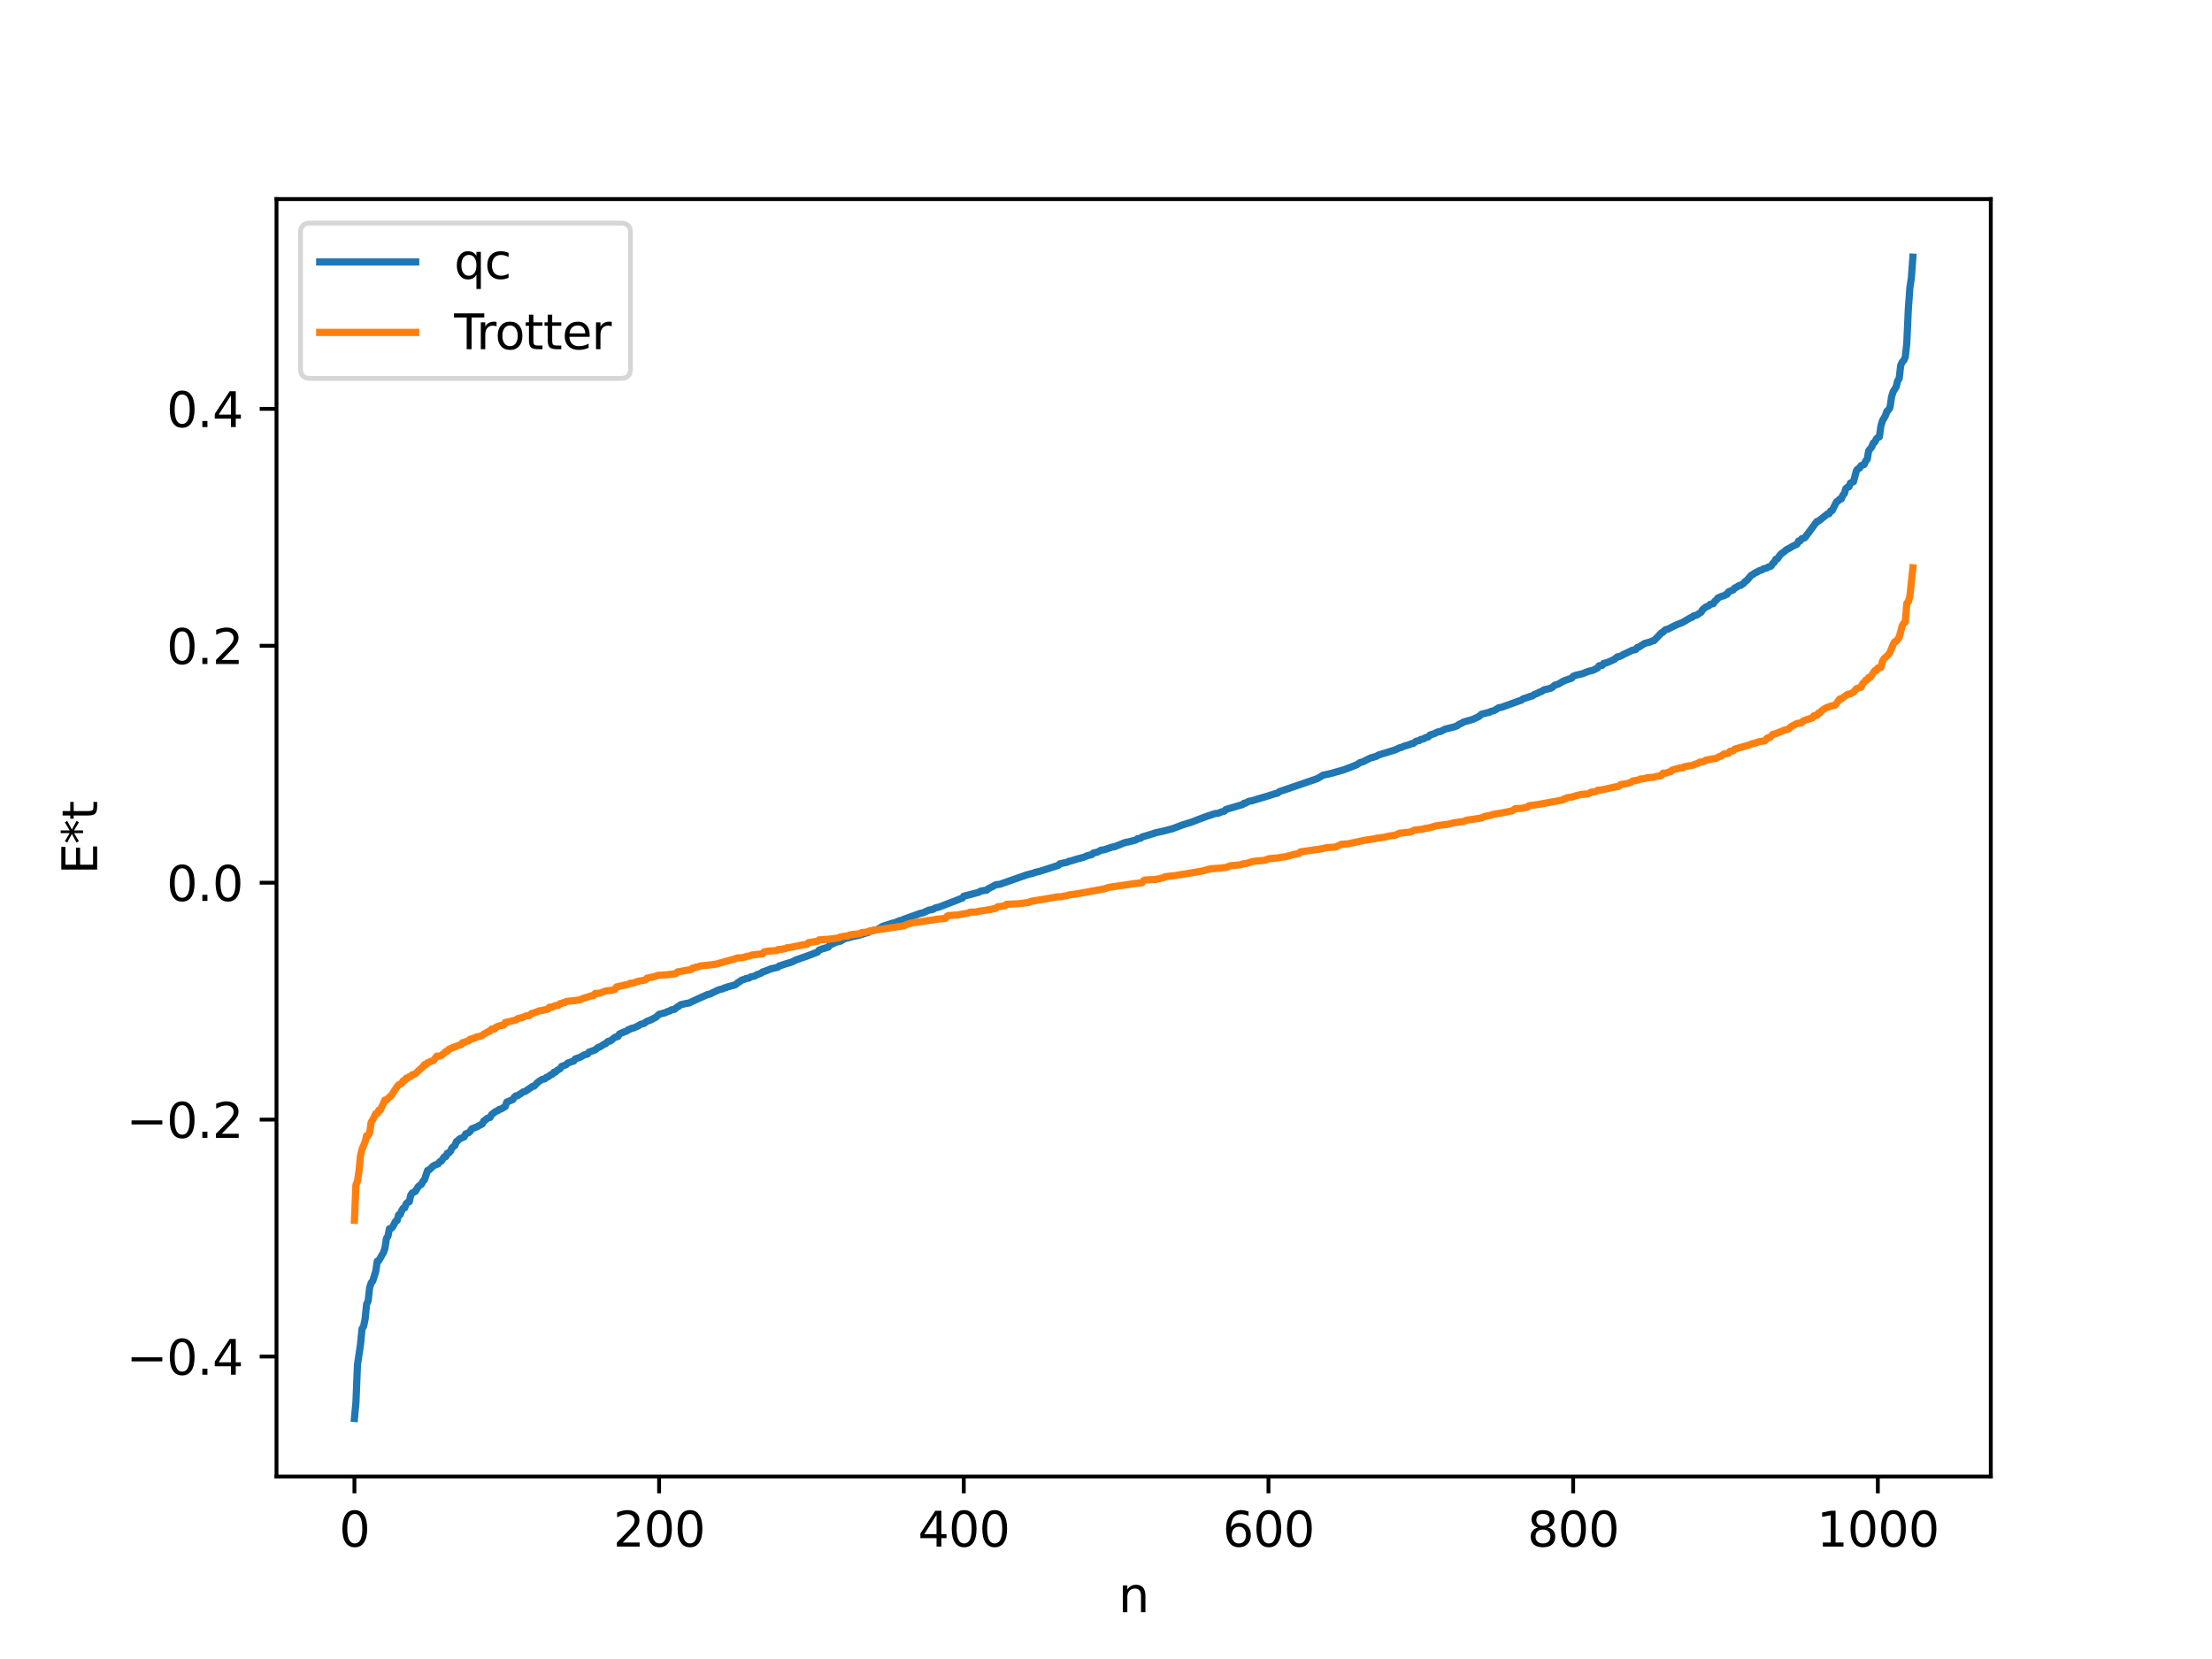 <?xml version="1.0" encoding="utf-8" standalone="no"?>
<!DOCTYPE svg PUBLIC "-//W3C//DTD SVG 1.1//EN"
  "http://www.w3.org/Graphics/SVG/1.1/DTD/svg11.dtd">
<svg xmlns:xlink="http://www.w3.org/1999/xlink" width="460.8pt" height="345.6pt" viewBox="0 0 460.8 345.6" xmlns="http://www.w3.org/2000/svg" version="1.1">
 <defs>
  <style type="text/css">*{stroke-linejoin: round; stroke-linecap: butt}</style>
 </defs>
 <g id="figure_1">
  <g id="patch_1">
   <path d="M 0 345.6 
L 460.8 345.6 
L 460.8 0 
L 0 0 
z
" style="fill: #ffffff"/>
  </g>
  <g id="axes_1">
   <g id="patch_2">
    <path d="M 57.6 307.584 
L 414.72 307.584 
L 414.72 41.472 
L 57.6 41.472 
z
" style="fill: #ffffff"/>
   </g>
   <g id="matplotlib.axis_1">
    <g id="xtick_1">
     <g id="line2d_1">
      <defs>
       <path id="mb3695f0f56" d="M 0 0 
L 0 3.5 
" style="stroke: #000000; stroke-width: 0.8"/>
      </defs>
      <g>
       <use xlink:href="#mb3695f0f56" x="73.833" y="307.584" style="stroke: #000000; stroke-width: 0.8"/>
      </g>
     </g>
     <g id="text_1">
      <!-- 0 -->
      <g transform="translate(70.651 322.182) scale(0.1 -0.1)">
       <defs>
        <path id="DejaVuSans-30" d="M 2034 4250 
Q 1547 4250 1301 3770 
Q 1056 3291 1056 2328 
Q 1056 1369 1301 889 
Q 1547 409 2034 409 
Q 2525 409 2770 889 
Q 3016 1369 3016 2328 
Q 3016 3291 2770 3770 
Q 2525 4250 2034 4250 
z
M 2034 4750 
Q 2819 4750 3233 4129 
Q 3647 3509 3647 2328 
Q 3647 1150 3233 529 
Q 2819 -91 2034 -91 
Q 1250 -91 836 529 
Q 422 1150 422 2328 
Q 422 3509 836 4129 
Q 1250 4750 2034 4750 
z
" transform="scale(0.016)"/>
       </defs>
       <use xlink:href="#DejaVuSans-30"/>
      </g>
     </g>
    </g>
    <g id="xtick_2">
     <g id="line2d_2">
      <g>
       <use xlink:href="#mb3695f0f56" x="137.304" y="307.584" style="stroke: #000000; stroke-width: 0.8"/>
      </g>
     </g>
     <g id="text_2">
      <!-- 200 -->
      <g transform="translate(127.76 322.182) scale(0.1 -0.1)">
       <defs>
        <path id="DejaVuSans-32" d="M 1228 531 
L 3431 531 
L 3431 0 
L 469 0 
L 469 531 
Q 828 903 1448 1529 
Q 2069 2156 2228 2338 
Q 2531 2678 2651 2914 
Q 2772 3150 2772 3378 
Q 2772 3750 2511 3984 
Q 2250 4219 1831 4219 
Q 1534 4219 1204 4116 
Q 875 4013 500 3803 
L 500 4441 
Q 881 4594 1212 4672 
Q 1544 4750 1819 4750 
Q 2544 4750 2975 4387 
Q 3406 4025 3406 3419 
Q 3406 3131 3298 2873 
Q 3191 2616 2906 2266 
Q 2828 2175 2409 1742 
Q 1991 1309 1228 531 
z
" transform="scale(0.016)"/>
       </defs>
       <use xlink:href="#DejaVuSans-32"/>
       <use xlink:href="#DejaVuSans-30" x="63.623"/>
       <use xlink:href="#DejaVuSans-30" x="127.246"/>
      </g>
     </g>
    </g>
    <g id="xtick_3">
     <g id="line2d_3">
      <g>
       <use xlink:href="#mb3695f0f56" x="200.775" y="307.584" style="stroke: #000000; stroke-width: 0.8"/>
      </g>
     </g>
     <g id="text_3">
      <!-- 400 -->
      <g transform="translate(191.231 322.182) scale(0.1 -0.1)">
       <defs>
        <path id="DejaVuSans-34" d="M 2419 4116 
L 825 1625 
L 2419 1625 
L 2419 4116 
z
M 2253 4666 
L 3047 4666 
L 3047 1625 
L 3713 1625 
L 3713 1100 
L 3047 1100 
L 3047 0 
L 2419 0 
L 2419 1100 
L 313 1100 
L 313 1709 
L 2253 4666 
z
" transform="scale(0.016)"/>
       </defs>
       <use xlink:href="#DejaVuSans-34"/>
       <use xlink:href="#DejaVuSans-30" x="63.623"/>
       <use xlink:href="#DejaVuSans-30" x="127.246"/>
      </g>
     </g>
    </g>
    <g id="xtick_4">
     <g id="line2d_4">
      <g>
       <use xlink:href="#mb3695f0f56" x="264.246" y="307.584" style="stroke: #000000; stroke-width: 0.8"/>
      </g>
     </g>
     <g id="text_4">
      <!-- 600 -->
      <g transform="translate(254.702 322.182) scale(0.1 -0.1)">
       <defs>
        <path id="DejaVuSans-36" d="M 2113 2584 
Q 1688 2584 1439 2293 
Q 1191 2003 1191 1497 
Q 1191 994 1439 701 
Q 1688 409 2113 409 
Q 2538 409 2786 701 
Q 3034 994 3034 1497 
Q 3034 2003 2786 2293 
Q 2538 2584 2113 2584 
z
M 3366 4563 
L 3366 3988 
Q 3128 4100 2886 4159 
Q 2644 4219 2406 4219 
Q 1781 4219 1451 3797 
Q 1122 3375 1075 2522 
Q 1259 2794 1537 2939 
Q 1816 3084 2150 3084 
Q 2853 3084 3261 2657 
Q 3669 2231 3669 1497 
Q 3669 778 3244 343 
Q 2819 -91 2113 -91 
Q 1303 -91 875 529 
Q 447 1150 447 2328 
Q 447 3434 972 4092 
Q 1497 4750 2381 4750 
Q 2619 4750 2861 4703 
Q 3103 4656 3366 4563 
z
" transform="scale(0.016)"/>
       </defs>
       <use xlink:href="#DejaVuSans-36"/>
       <use xlink:href="#DejaVuSans-30" x="63.623"/>
       <use xlink:href="#DejaVuSans-30" x="127.246"/>
      </g>
     </g>
    </g>
    <g id="xtick_5">
     <g id="line2d_5">
      <g>
       <use xlink:href="#mb3695f0f56" x="327.717" y="307.584" style="stroke: #000000; stroke-width: 0.8"/>
      </g>
     </g>
     <g id="text_5">
      <!-- 800 -->
      <g transform="translate(318.173 322.182) scale(0.1 -0.1)">
       <defs>
        <path id="DejaVuSans-38" d="M 2034 2216 
Q 1584 2216 1326 1975 
Q 1069 1734 1069 1313 
Q 1069 891 1326 650 
Q 1584 409 2034 409 
Q 2484 409 2743 651 
Q 3003 894 3003 1313 
Q 3003 1734 2745 1975 
Q 2488 2216 2034 2216 
z
M 1403 2484 
Q 997 2584 770 2862 
Q 544 3141 544 3541 
Q 544 4100 942 4425 
Q 1341 4750 2034 4750 
Q 2731 4750 3128 4425 
Q 3525 4100 3525 3541 
Q 3525 3141 3298 2862 
Q 3072 2584 2669 2484 
Q 3125 2378 3379 2068 
Q 3634 1759 3634 1313 
Q 3634 634 3220 271 
Q 2806 -91 2034 -91 
Q 1263 -91 848 271 
Q 434 634 434 1313 
Q 434 1759 690 2068 
Q 947 2378 1403 2484 
z
M 1172 3481 
Q 1172 3119 1398 2916 
Q 1625 2713 2034 2713 
Q 2441 2713 2670 2916 
Q 2900 3119 2900 3481 
Q 2900 3844 2670 4047 
Q 2441 4250 2034 4250 
Q 1625 4250 1398 4047 
Q 1172 3844 1172 3481 
z
" transform="scale(0.016)"/>
       </defs>
       <use xlink:href="#DejaVuSans-38"/>
       <use xlink:href="#DejaVuSans-30" x="63.623"/>
       <use xlink:href="#DejaVuSans-30" x="127.246"/>
      </g>
     </g>
    </g>
    <g id="xtick_6">
     <g id="line2d_6">
      <g>
       <use xlink:href="#mb3695f0f56" x="391.188" y="307.584" style="stroke: #000000; stroke-width: 0.8"/>
      </g>
     </g>
     <g id="text_6">
      <!-- 1000 -->
      <g transform="translate(378.463 322.182) scale(0.1 -0.1)">
       <defs>
        <path id="DejaVuSans-31" d="M 794 531 
L 1825 531 
L 1825 4091 
L 703 3866 
L 703 4441 
L 1819 4666 
L 2450 4666 
L 2450 531 
L 3481 531 
L 3481 0 
L 794 0 
L 794 531 
z
" transform="scale(0.016)"/>
       </defs>
       <use xlink:href="#DejaVuSans-31"/>
       <use xlink:href="#DejaVuSans-30" x="63.623"/>
       <use xlink:href="#DejaVuSans-30" x="127.246"/>
       <use xlink:href="#DejaVuSans-30" x="190.869"/>
      </g>
     </g>
    </g>
    <g id="text_7">
     <!-- n -->
     <g transform="translate(232.991 335.861) scale(0.1 -0.1)">
      <defs>
       <path id="DejaVuSans-6e" d="M 3513 2113 
L 3513 0 
L 2938 0 
L 2938 2094 
Q 2938 2591 2744 2837 
Q 2550 3084 2163 3084 
Q 1697 3084 1428 2787 
Q 1159 2491 1159 1978 
L 1159 0 
L 581 0 
L 581 3500 
L 1159 3500 
L 1159 2956 
Q 1366 3272 1645 3428 
Q 1925 3584 2291 3584 
Q 2894 3584 3203 3211 
Q 3513 2838 3513 2113 
z
" transform="scale(0.016)"/>
      </defs>
      <use xlink:href="#DejaVuSans-6e"/>
     </g>
    </g>
   </g>
   <g id="matplotlib.axis_2">
    <g id="ytick_1">
     <g id="line2d_7">
      <defs>
       <path id="m9208bc03e1" d="M 0 0 
L -3.5 0 
" style="stroke: #000000; stroke-width: 0.8"/>
      </defs>
      <g>
       <use xlink:href="#m9208bc03e1" x="57.6" y="282.587" style="stroke: #000000; stroke-width: 0.8"/>
      </g>
     </g>
     <g id="text_8">
      <!-- −0.4 -->
      <g transform="translate(26.317 286.386) scale(0.1 -0.1)">
       <defs>
        <path id="DejaVuSans-2212" d="M 678 2272 
L 4684 2272 
L 4684 1741 
L 678 1741 
L 678 2272 
z
" transform="scale(0.016)"/>
        <path id="DejaVuSans-2e" d="M 684 794 
L 1344 794 
L 1344 0 
L 684 0 
L 684 794 
z
" transform="scale(0.016)"/>
       </defs>
       <use xlink:href="#DejaVuSans-2212"/>
       <use xlink:href="#DejaVuSans-30" x="83.789"/>
       <use xlink:href="#DejaVuSans-2e" x="147.412"/>
       <use xlink:href="#DejaVuSans-34" x="179.199"/>
      </g>
     </g>
    </g>
    <g id="ytick_2">
     <g id="line2d_8">
      <g>
       <use xlink:href="#m9208bc03e1" x="57.6" y="233.233" style="stroke: #000000; stroke-width: 0.8"/>
      </g>
     </g>
     <g id="text_9">
      <!-- −0.2 -->
      <g transform="translate(26.317 237.032) scale(0.1 -0.1)">
       <use xlink:href="#DejaVuSans-2212"/>
       <use xlink:href="#DejaVuSans-30" x="83.789"/>
       <use xlink:href="#DejaVuSans-2e" x="147.412"/>
       <use xlink:href="#DejaVuSans-32" x="179.199"/>
      </g>
     </g>
    </g>
    <g id="ytick_3">
     <g id="line2d_9">
      <g>
       <use xlink:href="#m9208bc03e1" x="57.6" y="183.879" style="stroke: #000000; stroke-width: 0.8"/>
      </g>
     </g>
     <g id="text_10">
      <!-- 0.0 -->
      <g transform="translate(34.697 187.678) scale(0.1 -0.1)">
       <use xlink:href="#DejaVuSans-30"/>
       <use xlink:href="#DejaVuSans-2e" x="63.623"/>
       <use xlink:href="#DejaVuSans-30" x="95.41"/>
      </g>
     </g>
    </g>
    <g id="ytick_4">
     <g id="line2d_10">
      <g>
       <use xlink:href="#m9208bc03e1" x="57.6" y="134.525" style="stroke: #000000; stroke-width: 0.8"/>
      </g>
     </g>
     <g id="text_11">
      <!-- 0.2 -->
      <g transform="translate(34.697 138.324) scale(0.1 -0.1)">
       <use xlink:href="#DejaVuSans-30"/>
       <use xlink:href="#DejaVuSans-2e" x="63.623"/>
       <use xlink:href="#DejaVuSans-32" x="95.41"/>
      </g>
     </g>
    </g>
    <g id="ytick_5">
     <g id="line2d_11">
      <g>
       <use xlink:href="#m9208bc03e1" x="57.6" y="85.171" style="stroke: #000000; stroke-width: 0.8"/>
      </g>
     </g>
     <g id="text_12">
      <!-- 0.4 -->
      <g transform="translate(34.697 88.97) scale(0.1 -0.1)">
       <use xlink:href="#DejaVuSans-30"/>
       <use xlink:href="#DejaVuSans-2e" x="63.623"/>
       <use xlink:href="#DejaVuSans-34" x="95.41"/>
      </g>
     </g>
    </g>
    <g id="text_13">
     <!-- E*t -->
     <g transform="translate(20.238 182.148) rotate(-90) scale(0.1 -0.1)">
      <defs>
       <path id="DejaVuSans-45" d="M 628 4666 
L 3578 4666 
L 3578 4134 
L 1259 4134 
L 1259 2753 
L 3481 2753 
L 3481 2222 
L 1259 2222 
L 1259 531 
L 3634 531 
L 3634 0 
L 628 0 
L 628 4666 
z
" transform="scale(0.016)"/>
       <path id="DejaVuSans-2a" d="M 3009 3897 
L 1888 3291 
L 3009 2681 
L 2828 2375 
L 1778 3009 
L 1778 1831 
L 1422 1831 
L 1422 3009 
L 372 2375 
L 191 2681 
L 1313 3291 
L 191 3897 
L 372 4206 
L 1422 3572 
L 1422 4750 
L 1778 4750 
L 1778 3572 
L 2828 4206 
L 3009 3897 
z
" transform="scale(0.016)"/>
       <path id="DejaVuSans-74" d="M 1172 4494 
L 1172 3500 
L 2356 3500 
L 2356 3053 
L 1172 3053 
L 1172 1153 
Q 1172 725 1289 603 
Q 1406 481 1766 481 
L 2356 481 
L 2356 0 
L 1766 0 
Q 1100 0 847 248 
Q 594 497 594 1153 
L 594 3053 
L 172 3053 
L 172 3500 
L 594 3500 
L 594 4494 
L 1172 4494 
z
" transform="scale(0.016)"/>
      </defs>
      <use xlink:href="#DejaVuSans-45"/>
      <use xlink:href="#DejaVuSans-2a" x="63.184"/>
      <use xlink:href="#DejaVuSans-74" x="113.184"/>
     </g>
    </g>
   </g>
   <g id="line2d_12">
    <path d="M 73.833 295.488 
L 74.15 292.132 
L 74.467 284.327 
L 75.102 280.051 
L 75.42 276.805 
L 75.737 276.312 
L 76.054 274.813 
L 76.372 271.673 
L 76.689 271.048 
L 77.006 268.226 
L 77.324 267.247 
L 77.641 266.885 
L 78.276 264.855 
L 78.593 262.722 
L 78.91 262.615 
L 79.862 260.957 
L 80.18 260.089 
L 80.497 257.995 
L 80.815 257.51 
L 81.132 255.96 
L 81.449 255.907 
L 81.767 255.648 
L 82.401 254.417 
L 82.719 254.264 
L 83.036 253.085 
L 83.353 253.032 
L 83.671 252.208 
L 83.988 251.707 
L 84.305 251.614 
L 84.623 250.757 
L 84.94 250.448 
L 85.258 250.348 
L 85.575 248.962 
L 85.892 248.499 
L 86.527 248.186 
L 87.162 247.14 
L 87.796 246.709 
L 88.114 246.072 
L 88.431 245.747 
L 89.066 243.836 
L 89.383 243.726 
L 90.335 242.824 
L 91.287 242.438 
L 91.605 242.004 
L 91.922 241.887 
L 92.557 240.972 
L 92.874 240.949 
L 93.191 240.227 
L 93.509 240.187 
L 93.826 239.839 
L 94.143 239.149 
L 94.778 238.61 
L 95.096 237.787 
L 95.413 237.596 
L 95.73 237.253 
L 96.682 236.849 
L 97 236.221 
L 97.634 235.96 
L 97.952 235.671 
L 98.269 235.167 
L 99.221 234.794 
L 100.491 234.118 
L 100.808 233.475 
L 101.125 233.33 
L 101.443 232.994 
L 102.077 232.794 
L 102.395 232.205 
L 103.029 231.702 
L 103.347 231.483 
L 103.664 231.401 
L 103.981 231.121 
L 104.299 231.07 
L 105.251 230.513 
L 105.568 229.591 
L 106.838 229.056 
L 107.155 228.55 
L 107.472 228.291 
L 107.79 228.267 
L 109.059 227.43 
L 109.377 227.385 
L 110.963 226.296 
L 111.281 226.255 
L 111.915 225.557 
L 112.867 224.883 
L 113.502 224.747 
L 113.82 224.44 
L 114.137 224.348 
L 114.772 223.864 
L 115.089 223.775 
L 115.406 223.362 
L 115.724 223.331 
L 116.041 222.99 
L 116.676 222.638 
L 116.993 222.158 
L 117.945 221.793 
L 118.262 221.455 
L 119.532 221.026 
L 119.849 220.586 
L 120.801 220.274 
L 121.753 219.729 
L 122.388 219.586 
L 122.705 219.165 
L 123.975 218.719 
L 124.61 218.193 
L 124.927 218.12 
L 125.879 217.505 
L 126.196 217.407 
L 126.514 217.047 
L 126.831 216.877 
L 127.148 216.861 
L 128.1 216.079 
L 128.735 215.923 
L 129.053 215.385 
L 130.005 214.98 
L 130.639 214.739 
L 130.957 214.462 
L 131.274 214.397 
L 131.591 214.205 
L 131.909 214.181 
L 132.861 213.764 
L 133.496 213.365 
L 134.13 213.225 
L 134.765 212.754 
L 135.4 212.543 
L 136.034 212.218 
L 136.669 211.89 
L 137.304 211.294 
L 138.573 210.977 
L 139.208 210.657 
L 139.525 210.619 
L 139.843 210.37 
L 140.477 210.278 
L 141.112 209.752 
L 141.429 209.608 
L 141.747 209.322 
L 142.699 209.093 
L 143.651 208.915 
L 144.286 208.581 
L 147.459 207.153 
L 147.777 207.125 
L 149.681 206.218 
L 150.633 205.965 
L 150.95 205.776 
L 151.267 205.75 
L 151.585 205.573 
L 152.22 205.422 
L 153.172 205.154 
L 153.806 204.631 
L 154.124 204.506 
L 154.441 204.203 
L 155.076 204.005 
L 155.393 203.845 
L 156.028 203.754 
L 156.345 203.518 
L 157.297 203.311 
L 157.615 203.073 
L 158.567 202.722 
L 158.884 202.468 
L 159.836 202.159 
L 160.471 201.856 
L 162.058 201.491 
L 162.375 201.196 
L 162.692 201.133 
L 163.327 200.9 
L 163.962 200.713 
L 164.914 200.42 
L 165.866 199.957 
L 168.087 199.175 
L 170.309 198.337 
L 170.626 197.935 
L 171.261 197.677 
L 172.213 197.409 
L 172.53 197.313 
L 172.848 196.884 
L 173.482 196.609 
L 174.117 196.301 
L 174.752 196.142 
L 175.069 196.071 
L 176.021 195.516 
L 176.656 195.387 
L 177.608 195.105 
L 178.877 194.859 
L 180.464 194.35 
L 180.781 194.288 
L 181.099 194.008 
L 182.686 193.674 
L 183.955 192.94 
L 185.224 192.535 
L 185.859 192.329 
L 186.494 192.194 
L 187.446 191.767 
L 187.763 191.731 
L 188.398 191.454 
L 189.033 191.224 
L 191.889 190.21 
L 192.206 190.189 
L 193.476 189.595 
L 194.11 189.508 
L 194.428 189.408 
L 194.745 189.172 
L 195.697 188.936 
L 200.14 187.21 
L 200.458 187.106 
L 200.775 186.692 
L 203.948 185.866 
L 204.266 185.636 
L 204.9 185.524 
L 205.535 185.448 
L 205.853 185.147 
L 206.487 184.836 
L 207.439 184.319 
L 208.391 184.19 
L 209.026 183.944 
L 209.661 183.73 
L 213.786 182.282 
L 214.421 182.101 
L 215.056 181.958 
L 215.691 181.726 
L 216.643 181.504 
L 220.451 180.275 
L 220.768 179.941 
L 222.355 179.611 
L 222.672 179.415 
L 223.307 179.295 
L 224.259 178.981 
L 225.846 178.557 
L 226.481 178.262 
L 227.433 178.028 
L 227.75 177.709 
L 228.702 177.482 
L 229.337 177.116 
L 229.972 177.034 
L 231.558 176.493 
L 232.193 176.378 
L 234.415 175.496 
L 235.049 175.389 
L 236.636 174.989 
L 236.953 174.725 
L 237.588 174.636 
L 237.905 174.358 
L 240.127 173.7 
L 240.762 173.472 
L 241.396 173.336 
L 242.348 173.132 
L 244.253 172.636 
L 245.205 172.274 
L 246.474 171.805 
L 248.378 171.206 
L 249.648 170.705 
L 251.234 170.11 
L 253.139 169.475 
L 253.773 169.425 
L 254.408 169.152 
L 255.043 168.991 
L 255.36 168.637 
L 258.534 167.692 
L 258.851 167.614 
L 259.168 167.313 
L 259.486 167.305 
L 260.12 166.923 
L 260.755 166.829 
L 261.707 166.537 
L 263.294 166.071 
L 265.515 165.377 
L 266.15 165.219 
L 266.467 164.929 
L 274.401 162.207 
L 275.671 161.467 
L 276.623 161.271 
L 277.258 161.121 
L 279.796 160.408 
L 281.7 159.696 
L 282.653 159.304 
L 283.287 158.88 
L 283.922 158.689 
L 285.509 157.904 
L 286.778 157.531 
L 287.096 157.309 
L 287.73 157.11 
L 290.586 156.235 
L 291.539 155.788 
L 291.856 155.727 
L 292.491 155.447 
L 293.76 155.075 
L 294.077 154.886 
L 294.395 154.883 
L 295.029 154.391 
L 295.664 154.272 
L 295.981 154.031 
L 296.616 153.905 
L 296.934 153.678 
L 297.568 153.503 
L 297.886 153.124 
L 298.838 152.809 
L 299.472 152.489 
L 300.107 152.377 
L 301.059 151.888 
L 302.963 151.415 
L 303.598 151.178 
L 303.915 150.897 
L 304.55 150.634 
L 304.867 150.41 
L 306.772 149.884 
L 308.041 149.287 
L 308.676 148.754 
L 309.945 148.451 
L 310.262 148.393 
L 310.58 148.2 
L 311.215 148.057 
L 311.849 147.675 
L 312.167 147.453 
L 312.801 147.336 
L 316.61 145.957 
L 316.927 145.87 
L 317.244 145.595 
L 318.514 145.179 
L 318.831 145.032 
L 319.148 145.011 
L 319.783 144.594 
L 320.1 144.516 
L 320.735 144.178 
L 321.053 144.088 
L 321.687 143.678 
L 322.322 143.561 
L 322.957 143.389 
L 323.274 143.25 
L 323.909 142.718 
L 324.543 142.551 
L 325.813 141.826 
L 327.4 141.274 
L 327.717 140.881 
L 328.352 140.649 
L 329.621 140.366 
L 330.891 139.853 
L 331.843 139.631 
L 332.477 139.318 
L 332.795 139.156 
L 333.112 138.688 
L 333.747 138.63 
L 334.064 138.199 
L 334.699 138.069 
L 336.286 137.373 
L 336.92 136.841 
L 337.555 136.701 
L 338.19 136.34 
L 340.094 135.437 
L 340.729 135.341 
L 341.046 134.897 
L 341.363 134.835 
L 342.633 134.02 
L 343.902 133.697 
L 344.22 133.503 
L 344.537 133.474 
L 346.124 131.819 
L 346.441 131.694 
L 346.758 131.321 
L 347.076 131.138 
L 347.393 131.091 
L 348.98 130.28 
L 350.567 129.63 
L 352.153 128.686 
L 352.471 128.62 
L 352.788 128.305 
L 353.423 128.161 
L 354.375 127.53 
L 354.692 126.991 
L 355.327 126.463 
L 355.962 126.212 
L 356.279 125.881 
L 356.914 125.759 
L 357.231 125.246 
L 357.548 125.01 
L 357.866 124.561 
L 358.818 124.161 
L 359.135 124.12 
L 359.453 123.87 
L 359.77 123.805 
L 360.087 123.283 
L 361.039 122.899 
L 361.357 122.491 
L 361.674 122.378 
L 362.309 121.96 
L 362.626 121.939 
L 363.261 121.501 
L 363.578 121.104 
L 363.896 120.917 
L 364.848 119.809 
L 365.165 119.686 
L 365.482 119.421 
L 366.117 119.116 
L 366.434 118.91 
L 367.069 118.716 
L 367.386 118.488 
L 368.021 118.341 
L 368.339 118.128 
L 368.656 118.073 
L 368.973 117.887 
L 369.291 117.369 
L 369.608 117.151 
L 369.925 116.503 
L 370.243 116.446 
L 370.877 115.529 
L 371.829 114.798 
L 372.147 114.517 
L 372.781 114.195 
L 373.416 113.812 
L 374.368 113.356 
L 374.686 112.704 
L 375.003 112.686 
L 375.32 112.224 
L 375.955 112.042 
L 378.494 108.632 
L 378.811 108.564 
L 380.715 107.059 
L 381.033 107.029 
L 381.35 106.448 
L 381.667 106.364 
L 382.302 105.09 
L 382.62 104.494 
L 382.937 104.356 
L 383.254 103.975 
L 383.572 103.946 
L 383.889 103.168 
L 384.206 102.831 
L 384.524 101.773 
L 384.841 101.504 
L 385.158 101.419 
L 385.476 100.62 
L 386.11 100.35 
L 386.745 98.008 
L 387.062 97.653 
L 387.38 97.516 
L 387.697 96.995 
L 388.332 96.769 
L 388.649 96.048 
L 388.967 95.683 
L 389.284 93.903 
L 389.919 93.099 
L 390.236 92.285 
L 390.553 92.098 
L 390.871 91.439 
L 391.188 91.14 
L 391.505 90.998 
L 391.823 88.765 
L 392.14 87.672 
L 392.775 86.574 
L 393.092 85.65 
L 393.41 85.406 
L 393.727 84.858 
L 394.044 82.698 
L 394.362 81.627 
L 394.996 80.608 
L 395.314 79.32 
L 395.631 78.865 
L 395.948 76.123 
L 396.266 75.407 
L 396.583 75.102 
L 396.9 74.403 
L 397.218 71.504 
L 397.535 64.487 
L 397.853 60.034 
L 398.17 57.908 
L 398.487 53.568 
L 398.487 53.568 
" clip-path="url(#p12b17ef720)" style="fill: none; stroke: #1f77b4; stroke-width: 1.5; stroke-linecap: square"/>
   </g>
   <g id="line2d_13">
    <path d="M 73.833 254.208 
L 74.15 246.805 
L 74.467 246.08 
L 74.785 243.977 
L 75.102 240.702 
L 75.42 239.402 
L 76.054 237.886 
L 76.372 236.574 
L 76.689 236.574 
L 77.006 235.923 
L 77.324 233.778 
L 77.641 233.299 
L 78.276 231.999 
L 78.593 231.999 
L 78.91 231.274 
L 79.228 231.249 
L 80.18 229.171 
L 80.497 229.171 
L 81.132 228.52 
L 81.449 228.318 
L 82.719 226.375 
L 83.036 225.986 
L 83.671 225.71 
L 83.988 225.15 
L 84.305 225.099 
L 84.623 224.596 
L 84.94 224.596 
L 85.258 224.277 
L 85.575 224.238 
L 85.892 223.871 
L 86.21 223.846 
L 86.527 223.682 
L 87.162 223.08 
L 88.114 222.207 
L 88.431 221.768 
L 88.748 221.768 
L 89.066 221.385 
L 90.018 221.004 
L 90.335 220.915 
L 90.97 220.02 
L 91.605 219.997 
L 91.922 219.897 
L 92.874 219.047 
L 93.191 218.972 
L 93.509 218.583 
L 94.143 218.307 
L 95.73 217.696 
L 96.048 217.63 
L 96.365 217.193 
L 96.682 217.193 
L 97.317 216.874 
L 97.634 216.835 
L 97.952 216.468 
L 98.269 216.443 
L 98.586 216.279 
L 98.904 216.275 
L 99.221 216.027 
L 100.173 215.827 
L 100.491 215.677 
L 100.808 215.395 
L 101.443 215.064 
L 101.76 214.865 
L 102.077 214.803 
L 102.395 214.372 
L 103.029 214.365 
L 103.347 213.982 
L 103.981 213.713 
L 104.934 213.512 
L 105.251 213.003 
L 107.472 212.494 
L 107.79 212.22 
L 108.424 212.04 
L 108.742 212.002 
L 109.694 211.593 
L 110.329 211.547 
L 110.646 211.18 
L 111.915 210.765 
L 112.233 210.588 
L 112.867 210.514 
L 113.502 210.343 
L 114.137 210.227 
L 114.454 209.813 
L 115.089 209.79 
L 115.724 209.471 
L 116.358 209.416 
L 116.676 209.065 
L 116.993 209.04 
L 117.31 208.876 
L 117.628 208.872 
L 117.945 208.624 
L 119.849 208.424 
L 120.801 208.274 
L 121.436 207.992 
L 123.34 207.402 
L 123.658 207.4 
L 123.975 206.969 
L 124.927 206.898 
L 126.196 206.429 
L 127.466 206.28 
L 128.1 206.109 
L 128.418 205.6 
L 130.957 205.025 
L 131.274 204.821 
L 131.909 204.782 
L 132.861 204.442 
L 134.448 204.144 
L 134.765 203.777 
L 136.669 203.362 
L 136.986 203.191 
L 138.891 203.068 
L 139.843 202.952 
L 140.795 202.824 
L 141.112 202.472 
L 143.968 201.967 
L 144.286 201.662 
L 144.603 201.636 
L 144.92 201.473 
L 145.555 201.391 
L 145.872 201.22 
L 147.777 201.021 
L 149.046 200.871 
L 153.172 199.727 
L 153.489 199.566 
L 154.758 199.495 
L 155.71 199.189 
L 156.028 199.176 
L 156.662 198.936 
L 157.932 198.795 
L 158.884 198.706 
L 159.201 198.271 
L 160.153 198.123 
L 161.74 198.025 
L 162.058 197.811 
L 162.692 197.787 
L 163.327 197.635 
L 163.644 197.622 
L 163.962 197.418 
L 164.596 197.379 
L 165.231 197.234 
L 166.5 196.987 
L 167.135 196.837 
L 168.087 196.74 
L 168.405 196.374 
L 170.309 196.082 
L 170.626 195.788 
L 172.53 195.667 
L 173.482 195.549 
L 174.434 195.421 
L 174.752 195.379 
L 175.069 195.174 
L 176.339 194.983 
L 176.656 194.983 
L 176.973 194.767 
L 177.608 194.665 
L 179.195 194.498 
L 179.512 194.259 
L 180.464 194.198 
L 180.781 194.07 
L 181.416 193.988 
L 181.734 193.817 
L 183.003 193.665 
L 188.398 192.85 
L 188.715 192.656 
L 189.35 192.448 
L 189.985 192.259 
L 194.428 191.623 
L 195.062 191.504 
L 196.967 191.303 
L 197.284 190.868 
L 197.601 190.723 
L 199.505 190.602 
L 200.458 190.408 
L 201.727 190.219 
L 202.044 190.02 
L 203.314 189.976 
L 203.948 189.831 
L 206.487 189.434 
L 207.439 189.206 
L 207.757 188.92 
L 209.343 188.695 
L 209.661 188.385 
L 212.2 188.264 
L 213.152 188.146 
L 214.104 188.018 
L 214.421 187.976 
L 214.739 187.771 
L 219.499 186.976 
L 220.134 186.843 
L 221.086 186.795 
L 221.72 186.667 
L 222.355 186.585 
L 222.672 186.414 
L 223.942 186.262 
L 226.798 185.777 
L 227.433 185.634 
L 229.02 185.366 
L 229.654 185.223 
L 229.972 185.193 
L 230.924 184.856 
L 235.367 184.22 
L 236.001 184.107 
L 237.905 183.899 
L 238.223 183.465 
L 238.54 183.32 
L 240.762 183.199 
L 241.714 183.005 
L 242.348 182.829 
L 242.666 182.638 
L 244.887 182.39 
L 245.522 182.275 
L 249.013 181.703 
L 250.6 181.41 
L 252.186 180.976 
L 254.091 180.861 
L 255.043 180.743 
L 255.36 180.731 
L 256.312 180.35 
L 258.534 180.144 
L 258.851 179.96 
L 259.486 179.906 
L 261.072 179.44 
L 262.024 179.342 
L 262.977 179.263 
L 263.611 179.182 
L 264.246 178.894 
L 266.15 178.719 
L 266.785 178.597 
L 267.737 178.477 
L 269.641 177.974 
L 270.276 177.85 
L 270.593 177.79 
L 270.91 177.453 
L 275.353 176.817 
L 276.305 176.586 
L 278.21 176.456 
L 279.479 175.868 
L 280.748 175.796 
L 283.605 175.192 
L 284.239 175.045 
L 286.143 174.771 
L 286.778 174.628 
L 288.365 174.399 
L 289.634 174.114 
L 290.586 174.007 
L 291.539 173.566 
L 292.491 173.461 
L 293.76 173.34 
L 294.712 172.915 
L 296.299 172.741 
L 296.934 172.557 
L 297.568 172.503 
L 299.155 172.037 
L 299.79 171.939 
L 301.059 171.779 
L 301.694 171.705 
L 302.963 171.37 
L 303.598 171.316 
L 304.233 171.194 
L 304.867 171.155 
L 305.502 170.864 
L 308.358 170.446 
L 308.676 170.387 
L 309.31 170.05 
L 310.58 169.841 
L 310.897 169.68 
L 312.484 169.414 
L 313.119 169.3 
L 313.753 169.175 
L 315.023 168.894 
L 315.658 168.465 
L 316.927 168.402 
L 317.879 168.199 
L 318.196 168.17 
L 318.514 167.832 
L 320.1 167.642 
L 325.496 166.664 
L 325.813 166.416 
L 326.13 166.393 
L 326.448 166.172 
L 327.4 166.054 
L 328.352 165.752 
L 329.304 165.512 
L 330.891 165.367 
L 331.525 164.998 
L 332.477 164.886 
L 332.795 164.634 
L 333.747 164.536 
L 336.286 163.967 
L 337.238 163.791 
L 337.555 163.461 
L 338.824 163.257 
L 339.777 162.984 
L 340.094 162.695 
L 341.363 162.475 
L 341.681 162.277 
L 342.315 162.239 
L 343.267 162.011 
L 344.537 161.89 
L 345.172 161.721 
L 345.806 161.65 
L 346.124 161.491 
L 346.441 161.062 
L 347.076 161.057 
L 347.71 160.796 
L 348.028 160.767 
L 348.345 160.408 
L 348.98 160.238 
L 349.932 159.989 
L 350.567 159.964 
L 350.884 159.715 
L 351.519 159.593 
L 352.471 159.45 
L 353.74 158.99 
L 354.058 158.769 
L 354.692 158.693 
L 355.01 158.588 
L 355.327 158.349 
L 355.962 158.251 
L 356.596 158.109 
L 357.548 157.973 
L 358.183 157.588 
L 358.5 157.522 
L 359.135 157.064 
L 359.77 156.965 
L 360.087 156.899 
L 360.405 156.501 
L 361.039 156.422 
L 361.357 156.058 
L 364.213 155.244 
L 365.165 154.874 
L 365.482 154.863 
L 366.434 154.51 
L 367.386 154.369 
L 367.704 154.287 
L 368.021 153.858 
L 368.339 153.659 
L 368.656 153.655 
L 369.291 153.004 
L 369.925 152.835 
L 371.195 152.311 
L 371.829 152.063 
L 372.464 151.94 
L 373.099 151.366 
L 374.368 150.706 
L 375.32 150.57 
L 375.638 150.185 
L 376.272 149.941 
L 377.224 149.656 
L 377.542 149.562 
L 377.859 149.098 
L 378.494 149.019 
L 378.811 148.529 
L 379.129 148.522 
L 379.446 148.076 
L 380.398 147.46 
L 381.35 147.107 
L 381.985 146.966 
L 382.302 146.884 
L 383.254 145.601 
L 383.572 145.593 
L 384.841 144.66 
L 385.476 144.537 
L 386.11 144.184 
L 386.745 143.46 
L 387.38 143.248 
L 387.697 143.167 
L 388.015 142.409 
L 388.332 142.159 
L 388.649 141.694 
L 388.967 141.624 
L 389.284 141.126 
L 389.601 141.119 
L 390.553 139.704 
L 390.871 139.688 
L 391.188 139.141 
L 391.823 139.052 
L 392.14 137.78 
L 392.458 137.232 
L 393.41 136.364 
L 393.727 135.845 
L 394.362 134.291 
L 394.679 133.723 
L 394.996 133.594 
L 395.631 132.779 
L 396.266 130.377 
L 396.583 129.829 
L 396.9 129.568 
L 397.218 125.681 
L 397.535 125.376 
L 397.853 124.254 
L 398.487 118.278 
L 398.487 118.278 
" clip-path="url(#p12b17ef720)" style="fill: none; stroke: #ff7f0e; stroke-width: 1.5; stroke-linecap: square"/>
   </g>
   <g id="patch_3">
    <path d="M 57.6 307.584 
L 57.6 41.472 
" style="fill: none; stroke: #000000; stroke-width: 0.8; stroke-linejoin: miter; stroke-linecap: square"/>
   </g>
   <g id="patch_4">
    <path d="M 414.72 307.584 
L 414.72 41.472 
" style="fill: none; stroke: #000000; stroke-width: 0.8; stroke-linejoin: miter; stroke-linecap: square"/>
   </g>
   <g id="patch_5">
    <path d="M 57.6 307.584 
L 414.72 307.584 
" style="fill: none; stroke: #000000; stroke-width: 0.8; stroke-linejoin: miter; stroke-linecap: square"/>
   </g>
   <g id="patch_6">
    <path d="M 57.6 41.472 
L 414.72 41.472 
" style="fill: none; stroke: #000000; stroke-width: 0.8; stroke-linejoin: miter; stroke-linecap: square"/>
   </g>
   <g id="legend_1">
    <g id="patch_7">
     <path d="M 64.6 78.828 
L 129.342 78.828 
Q 131.342 78.828 131.342 76.828 
L 131.342 48.472 
Q 131.342 46.472 129.342 46.472 
L 64.6 46.472 
Q 62.6 46.472 62.6 48.472 
L 62.6 76.828 
Q 62.6 78.828 64.6 78.828 
z
" style="fill: #ffffff; opacity: 0.8; stroke: #cccccc; stroke-linejoin: miter"/>
    </g>
    <g id="line2d_14">
     <path d="M 66.6 54.57 
L 76.6 54.57 
L 86.6 54.57 
" style="fill: none; stroke: #1f77b4; stroke-width: 1.5; stroke-linecap: square"/>
    </g>
    <g id="text_14">
     <!-- qc -->
     <g transform="translate(94.6 58.07) scale(0.1 -0.1)">
      <defs>
       <path id="DejaVuSans-71" d="M 947 1747 
Q 947 1113 1208 752 
Q 1469 391 1925 391 
Q 2381 391 2643 752 
Q 2906 1113 2906 1747 
Q 2906 2381 2643 2742 
Q 2381 3103 1925 3103 
Q 1469 3103 1208 2742 
Q 947 2381 947 1747 
z
M 2906 525 
Q 2725 213 2448 61 
Q 2172 -91 1784 -91 
Q 1150 -91 751 415 
Q 353 922 353 1747 
Q 353 2572 751 3078 
Q 1150 3584 1784 3584 
Q 2172 3584 2448 3432 
Q 2725 3281 2906 2969 
L 2906 3500 
L 3481 3500 
L 3481 -1331 
L 2906 -1331 
L 2906 525 
z
" transform="scale(0.016)"/>
       <path id="DejaVuSans-63" d="M 3122 3366 
L 3122 2828 
Q 2878 2963 2633 3030 
Q 2388 3097 2138 3097 
Q 1578 3097 1268 2742 
Q 959 2388 959 1747 
Q 959 1106 1268 751 
Q 1578 397 2138 397 
Q 2388 397 2633 464 
Q 2878 531 3122 666 
L 3122 134 
Q 2881 22 2623 -34 
Q 2366 -91 2075 -91 
Q 1284 -91 818 406 
Q 353 903 353 1747 
Q 353 2603 823 3093 
Q 1294 3584 2113 3584 
Q 2378 3584 2631 3529 
Q 2884 3475 3122 3366 
z
" transform="scale(0.016)"/>
      </defs>
      <use xlink:href="#DejaVuSans-71"/>
      <use xlink:href="#DejaVuSans-63" x="63.477"/>
     </g>
    </g>
    <g id="line2d_15">
     <path d="M 66.6 69.249 
L 76.6 69.249 
L 86.6 69.249 
" style="fill: none; stroke: #ff7f0e; stroke-width: 1.5; stroke-linecap: square"/>
    </g>
    <g id="text_15">
     <!-- Trotter -->
     <g transform="translate(94.6 72.749) scale(0.1 -0.1)">
      <defs>
       <path id="DejaVuSans-54" d="M -19 4666 
L 3928 4666 
L 3928 4134 
L 2272 4134 
L 2272 0 
L 1638 0 
L 1638 4134 
L -19 4134 
L -19 4666 
z
" transform="scale(0.016)"/>
       <path id="DejaVuSans-72" d="M 2631 2963 
Q 2534 3019 2420 3045 
Q 2306 3072 2169 3072 
Q 1681 3072 1420 2755 
Q 1159 2438 1159 1844 
L 1159 0 
L 581 0 
L 581 3500 
L 1159 3500 
L 1159 2956 
Q 1341 3275 1631 3429 
Q 1922 3584 2338 3584 
Q 2397 3584 2469 3576 
Q 2541 3569 2628 3553 
L 2631 2963 
z
" transform="scale(0.016)"/>
       <path id="DejaVuSans-6f" d="M 1959 3097 
Q 1497 3097 1228 2736 
Q 959 2375 959 1747 
Q 959 1119 1226 758 
Q 1494 397 1959 397 
Q 2419 397 2687 759 
Q 2956 1122 2956 1747 
Q 2956 2369 2687 2733 
Q 2419 3097 1959 3097 
z
M 1959 3584 
Q 2709 3584 3137 3096 
Q 3566 2609 3566 1747 
Q 3566 888 3137 398 
Q 2709 -91 1959 -91 
Q 1206 -91 779 398 
Q 353 888 353 1747 
Q 353 2609 779 3096 
Q 1206 3584 1959 3584 
z
" transform="scale(0.016)"/>
       <path id="DejaVuSans-65" d="M 3597 1894 
L 3597 1613 
L 953 1613 
Q 991 1019 1311 708 
Q 1631 397 2203 397 
Q 2534 397 2845 478 
Q 3156 559 3463 722 
L 3463 178 
Q 3153 47 2828 -22 
Q 2503 -91 2169 -91 
Q 1331 -91 842 396 
Q 353 884 353 1716 
Q 353 2575 817 3079 
Q 1281 3584 2069 3584 
Q 2775 3584 3186 3129 
Q 3597 2675 3597 1894 
z
M 3022 2063 
Q 3016 2534 2758 2815 
Q 2500 3097 2075 3097 
Q 1594 3097 1305 2825 
Q 1016 2553 972 2059 
L 3022 2063 
z
" transform="scale(0.016)"/>
      </defs>
      <use xlink:href="#DejaVuSans-54"/>
      <use xlink:href="#DejaVuSans-72" x="46.334"/>
      <use xlink:href="#DejaVuSans-6f" x="85.197"/>
      <use xlink:href="#DejaVuSans-74" x="146.379"/>
      <use xlink:href="#DejaVuSans-74" x="185.588"/>
      <use xlink:href="#DejaVuSans-65" x="224.797"/>
      <use xlink:href="#DejaVuSans-72" x="286.32"/>
     </g>
    </g>
   </g>
  </g>
 </g>
 <defs>
  <clipPath id="p12b17ef720">
   <rect x="57.6" y="41.472" width="357.12" height="266.112"/>
  </clipPath>
 </defs>
</svg>

